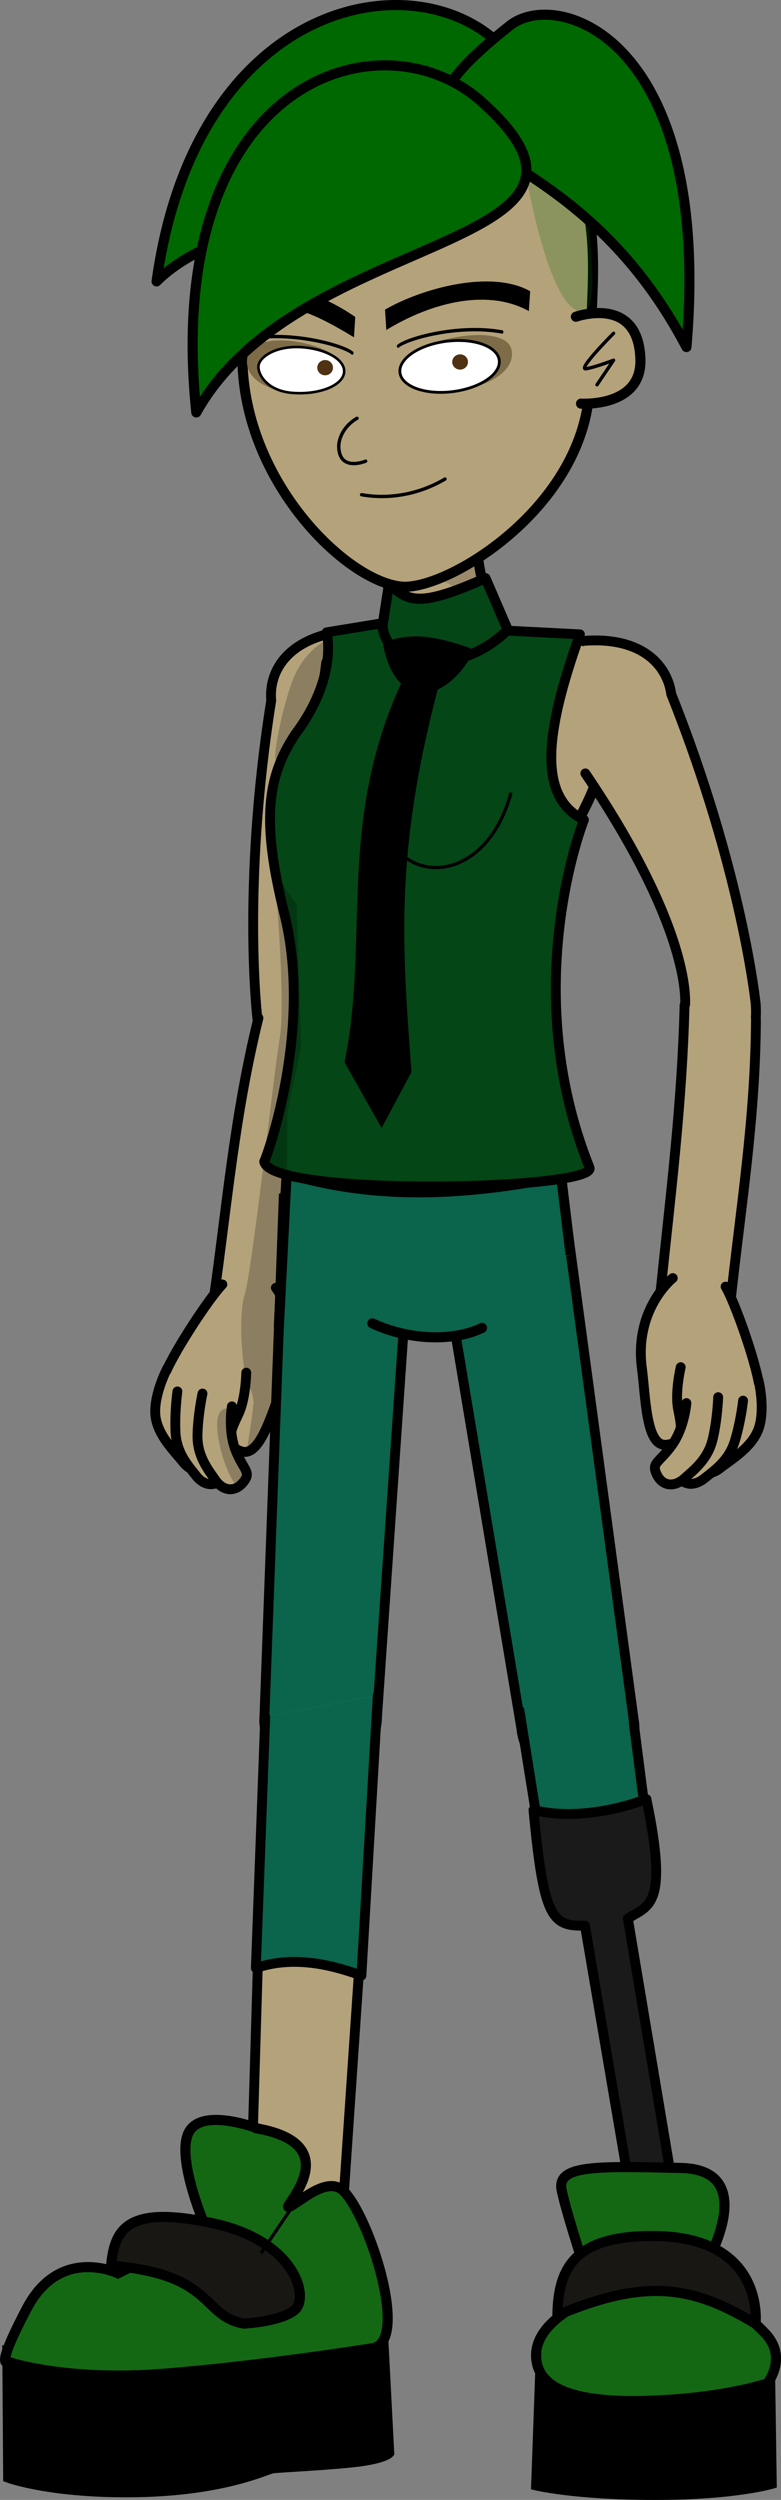 <?xml version="1.0" encoding="UTF-8" standalone="no"?>
<!-- Created with Inkscape (http://www.inkscape.org/) -->

<svg
   width="232.034"
   height="741.934"
   viewBox="0 0 61.392 196.303"
   version="1.1"
   id="svg1"
   inkscape:version="1.3 (0e150ed6c4, 2023-07-21)"
   sodipodi:docname="mint_streamline.svg"
   xml:space="preserve"
   inkscape:export-filename="mint_streamline.png"
   inkscape:export-xdpi="300"
   inkscape:export-ydpi="300"
   xmlns:inkscape="http://www.inkscape.org/namespaces/inkscape"
   xmlns:sodipodi="http://sodipodi.sourceforge.net/DTD/sodipodi-0.dtd"
   xmlns="http://www.w3.org/2000/svg"
   xmlns:svg="http://www.w3.org/2000/svg"
   xmlns:rdf="http://www.w3.org/1999/02/22-rdf-syntax-ns#"
   xmlns:cc="http://creativecommons.org/ns#"
   xmlns:dc="http://purl.org/dc/elements/1.1/"><rect x="0" y="0" width="61.392" height="196.303" fill="#808080" stroke="none"/><title
     id="title1">Mint [Streamline]</title><sodipodi:namedview
     id="namedview1"
     pagecolor="#ffffff"
     bordercolor="#666666"
     borderopacity="1.0"
     inkscape:showpageshadow="2"
     inkscape:pageopacity="0.0"
     inkscape:pagecheckerboard="0"
     inkscape:deskcolor="#d1d1d1"
     inkscape:document-units="px"
     inkscape:zoom="0.36089641"
     inkscape:cx="683.02148"
     inkscape:cy="694.10499"
     inkscape:window-width="1920"
     inkscape:window-height="1009"
     inkscape:window-x="1272"
     inkscape:window-y="-8"
     inkscape:window-maximized="1"
     inkscape:current-layer="svg1"
     showgrid="false"
     showguides="true"><sodipodi:guide
       position="-149.576,227.961"
       orientation="0,-1"
       id="guide106"
       inkscape:locked="false" /><sodipodi:guide
       position="19.939,21.432"
       orientation="0,-1"
       id="guide1"
       inkscape:locked="false" /></sodipodi:namedview><defs
     id="defs1" /><path
     style="display:inline;fill:#0b644c;fill-opacity:1;stroke:#000000;stroke-width:0.773;stroke-linecap:butt;stroke-linejoin:miter;stroke-dasharray:none;stroke-opacity:1"
     d="m 44.414,95.078 5.404,39.992 c 0.852,4.44 -8.295,6.064 -8.825,0.703 l -5.081,-30.378 c -1.308,-6.065 7.056,-17.508 8.502,-10.317 z"
     id="path38-3-4-4-6-2-2-8"
     sodipodi:nodetypes="ccccc" /><path
     style="display:inline;fill:#0b644c;fill-opacity:1;stroke:#000000;stroke-width:0.773;stroke-linecap:round;stroke-linejoin:round;stroke-dasharray:none;stroke-opacity:1"
     d="m 49.808,135.232 1.488,11.549 c 0.547,3.377 -7.304,5.72 -8.38,0.532 l -2.086,-13.015"
     id="path1697-3-4-9-5"
     sodipodi:nodetypes="cccc" /><path
     style="display:inline;fill:#1a1a1a;fill-opacity:1;stroke:#000000;stroke-width:0.773;stroke-linecap:round;stroke-linejoin:round;stroke-dasharray:none;stroke-opacity:1"
     d="m 50.813,141.271 c 1.757,8.431 0.182,8.341 -1.458,9.376 l 4.577,27.301 c 0.547,3.377 -2.282,5.396 -3.357,0.208 l -4.593,-26.951 c -2.616,0.087 -3.254,-0.655 -4.048,-9.084 3.033,0.777 6.678,-0.01 8.88,-0.851 z"
     id="path1697-3-4-9-4"
     sodipodi:nodetypes="ccccccc" /><path
     style="display:inline;fill:#000000;fill-opacity:1;stroke:#000000;stroke-width:0.265px;stroke-linecap:butt;stroke-linejoin:miter;stroke-opacity:1"
     d="m 42.277,184.272 -0.401,11.097 c 0,0 3.075,0.802 9.626,0.802 6.551,0 9.425,-0.936 9.425,-0.936 l -0.134,-9.091 z"
     id="path19-0-2-2-2-47-3-6-8"
     sodipodi:nodetypes="ccsccc" /><path
     style="display:inline;fill:#146814;fill-opacity:1;stroke:#000000;stroke-width:0.794;stroke-linecap:butt;stroke-linejoin:miter;stroke-dasharray:none;stroke-opacity:1"
     d="m 55.245,178.256 c 0,0 4.813,-7.888 -1.738,-8.022 -6.551,-0.134 -9.76,-0.267 -9.358,1.738 0.401,2.005 2.54,8.423 2.54,8.423 0,0 -4.679,1.671 -4.546,4.679 0.134,3.008 4.278,3.677 9.693,3.409 5.415,-0.267 8.489,-1.337 8.489,-1.337 0,0 1.604,-2.005 -0.134,-3.877 -1.738,-1.872 -4.746,-3.743 -4.746,-3.743 z"
     id="path17-4-6-3-2-3-7-6-6"
     sodipodi:nodetypes="csscsscscc" /><path
     style="display:inline;fill:#181714;fill-opacity:1;stroke:#000000;stroke-width:0.794;stroke-linecap:butt;stroke-linejoin:miter;stroke-dasharray:none;stroke-opacity:1"
     d="m 43.815,181.799 c 6.968,-2.916 10.603,-2.322 15.575,0.668 0,0 0.802,-6.751 -7.821,-6.885 -6.48,-0.1 -7.697,2.585 -7.754,6.217 z"
     id="path18-5-8-5-4-8-5-3-5"
     sodipodi:nodetypes="ccsc" /><path
     style="display:inline;fill:#b4a27b;fill-opacity:1;stroke:#000000;stroke-width:0.773;stroke-linecap:round;stroke-linejoin:round;stroke-dasharray:none;stroke-opacity:1"
     d="m 27.132,49.535 c -4.568,0.569 -6.015,3.191 -5.813,5.472 -2.345,14.756 -1.072,25.111 -1.072,25.111 0.944,6.082 6.62,3.997 5.476,-0.929 -0.011,-0.067 -1.991,-5.345 3.582,-19.451"
     id="path39-5-4-7-3-0-0-0"
     sodipodi:nodetypes="ccccc"
     inkscape:transform-center-x="2.4574442"
     inkscape:transform-center-y="12.297558" /><path
     style="display:inline;fill:#b4a27b;fill-opacity:1;stroke:#000000;stroke-width:0.773;stroke-linecap:round;stroke-linejoin:round;stroke-dasharray:none;stroke-opacity:1"
     d="m 20.315,79.934 c -1.898,7.696 -2.465,14.718 -3.532,22.195 -0.408,3.132 4.934,3.763 5.572,0.246 1.081,-7.419 1.975,-14.72 3.69,-22.283"
     id="path656-4-8-7-5-4"
     sodipodi:nodetypes="cccc"
     inkscape:transform-center-x="1.4977607"
     inkscape:transform-center-y="11.367383" /><path
     style="display:inline;fill:#b4a27b;fill-opacity:1;stroke:#000000;stroke-width:0.773;stroke-linecap:round;stroke-linejoin:round;stroke-dasharray:none;stroke-opacity:1"
     d="m 17.48,100.856 c -1.31,1.36 -5.309,7.562 -4.718,8.125 2.229,2.125 3.608,2.603 5.918,2.206 3.3,-0.567 2.545,-4.748 3.364,-7.585"
     id="path11-8-7-0-6-4-0-1"
     sodipodi:nodetypes="cssc"
     inkscape:transform-center-x="5.5267069"
     inkscape:transform-center-y="25.107735" /><path
     style="display:inline;fill:#b4a27b;fill-opacity:1;stroke:#000000;stroke-width:0.773;stroke-linecap:round;stroke-linejoin:round;stroke-dasharray:none;stroke-opacity:1"
     d="m 14.72,110.27 c 0,0 0.39,0.627 1.128,2.158 0.738,1.531 1.352,1.588 0.744,2.433 -0.608,0.846 -1.539,0.79 -2.2,-0.049 -0.66,-0.839 -2.115,-2.198 -2.187,-3.822 -0.073,-1.624 0.951,-3.555 0.951,-3.555"
     id="path13-4-5-9-7-5-7-1-1-1"
     sodipodi:nodetypes="cssssc"
     inkscape:transform-center-x="8.3800957"
     inkscape:transform-center-y="30.473781" /><path
     style="display:inline;fill:#b4a27b;fill-opacity:1;stroke:#000000;stroke-width:0.773;stroke-linecap:round;stroke-linejoin:round;stroke-dasharray:none;stroke-opacity:1"
     d="m 21.684,101.121 c 0,0 2.366,3.024 0.622,7.417 -0.847,2.134 -1.804,5.867 -3.29,5.438 -1.486,-0.429 -0.851,-1.706 -0.269,-2.938 0.583,-1.232 0.61,-3.252 0.61,-3.252"
     id="path12-55-1-9-0-6-2-0"
     inkscape:transform-center-x="2.3775735"
     inkscape:transform-center-y="26.587227"
     sodipodi:nodetypes="csscc" /><path
     style="display:inline;fill:#b4a27b;fill-opacity:1;stroke:#000000;stroke-width:0.773;stroke-linecap:round;stroke-linejoin:round;stroke-dasharray:none;stroke-opacity:1"
     d="m 16.185,110.608 c 0,0 -0.045,1.368 0.693,2.898 0.738,1.531 1.352,1.588 0.744,2.433 -0.608,0.846 -1.539,0.79 -2.2,-0.049 -0.66,-0.839 -1.554,-1.817 -1.627,-3.441 -0.073,-1.624 0.151,-3.19 0.151,-3.19"
     id="path13-4-9-1-8-0-3-0-90"
     sodipodi:nodetypes="cssssc"
     inkscape:transform-center-x="7.0760945"
     inkscape:transform-center-y="31.925103" /><path
     style="display:inline;fill:#0b644c;fill-opacity:1;stroke:#000000;stroke-width:0.773;stroke-linecap:butt;stroke-linejoin:miter;stroke-dasharray:none;stroke-opacity:1"
     d="m 22.283,94.537 -1.499,40.294 c -0.417,4.496 8.848,5.314 8.856,-0.07 l 2.111,-30.692 c 0.714,-6.153 -8.725,-16.817 -9.467,-9.531 z"
     id="path38-3-4-4-0-1-9-7-3"
     sodipodi:nodetypes="ccccc" /><path
     style="display:inline;fill:#b4a27b;fill-opacity:1;stroke:#000000;stroke-width:0.773;stroke-linecap:round;stroke-linejoin:round;stroke-dasharray:none;stroke-opacity:1"
     d="m 18.229,110.431 c 0,0 -0.335,1.921 0.305,3.491 0.639,1.57 1.248,1.662 0.587,2.471 -0.661,0.809 -1.587,0.7 -2.192,-0.175 -0.606,-0.875 -1.435,-1.903 -1.404,-3.529 0.031,-1.625 0.392,-3.264 0.392,-3.264"
     id="path13-0-5-5-1-5-1-7"
     sodipodi:nodetypes="cssssc"
     inkscape:transform-center-x="5.4364491"
     inkscape:transform-center-y="32.205839" /><path
     style="display:inline;fill:#b4a27b;fill-opacity:1;stroke:#000000;stroke-width:0.773;stroke-linecap:round;stroke-linejoin:round;stroke-dasharray:none;stroke-opacity:1"
     d="m 20.849,134.824 -1.288,43.176 c -0.217,3.411 6.538,4.846 7.106,-0.415 l 3.03,-44.476"
     id="path1697-2-0-9-8-2"
     sodipodi:nodetypes="cccc" /><path
     style="display:inline;fill:#0b644c;fill-opacity:1;stroke:#000000;stroke-width:0.773;stroke-linecap:round;stroke-linejoin:round;stroke-dasharray:none;stroke-opacity:1"
     d="m 20.849,134.824 -0.738,19.716 c 2.624,-0.897 5.439,-0.469 8.297,0.593 l 1.289,-22.024"
     id="path1697-2-0-9-8-2-2"
     sodipodi:nodetypes="cccc" /><path
     style="display:inline;fill:#b4a27b;fill-opacity:1;stroke:#000000;stroke-width:0.816;stroke-linecap:round;stroke-linejoin:round;stroke-dasharray:none;stroke-opacity:1"
     d="m 27.193,49.59 c 0,0 4.601,-1.006 18.361,0.67 2.931,0.357 3.478,7.123 0.413,13.191 -6.178,12.229 -2.8,22.451 -2.043,29.943 -3.455,2.089 -8.313,9.075 -8.41,11.385 -1.362,0.197 -2.101,-0.162 -3.943,-0.156 -0.737,-1.546 -4.237,-4.391 -8.219,-10.844 -1.357,-2.199 0.199,-5.339 0.367,-7.636 0.289,-4.347 0.536,-16.405 0.536,-16.405 0,0 -3.282,-2.342 -2.398,-5.956 1.225,-5.011 2.871,-4.047 3.811,-11.772"
     id="path7-4-2-9-21-7-6"
     sodipodi:nodetypes="csscccsccsc" /><path
     style="fill:#0b644c;fill-opacity:1;stroke:#000000;stroke-width:0.794;stroke-linecap:butt;stroke-linejoin:miter;stroke-dasharray:none;stroke-opacity:1"
     d="m 44.856,98.538 -0.745,-6.156 c -8.84,1.773 -15.398,1.603 -21.578,-0.227 l -0.616,12.053"
     id="path18"
     sodipodi:nodetypes="cccc" /><path
     style="display:inline;fill:#000000;fill-opacity:1;stroke:#000000;stroke-width:0.794;stroke-linecap:butt;stroke-linejoin:miter;stroke-dasharray:none;stroke-opacity:1"
     d="m 0.578,184.526 0.067,10.027 c 0,0 3.409,1.27 10.227,1.136 6.818,-0.134 10.094,-1.805 10.562,-1.872 0.468,-0.067 4.813,-0.267 6.818,-0.535 2.005,-0.267 2.34,-0.668 2.34,-0.668 l -0.535,-10.294 z"
     id="path22-8-4-4-9-1-8" /><path
     style="display:inline;fill:#b4a27b;fill-opacity:1;stroke:#000000;stroke-width:0.773;stroke-linecap:round;stroke-linejoin:round;stroke-dasharray:none;stroke-opacity:1"
     d="m 45.866,50.324 c 4.592,-0.358 6.59,1.914 6.9,4.184 5.577,13.954 6.638,24.33 6.638,24.33 0.431,6.134 -5.581,5.233 -5.56,0.189 0,-0.068 0.756,-5.623 -7.831,-18.296"
     id="path39-5-4-0-3-6-6"
     sodipodi:nodetypes="ccccc"
     inkscape:transform-center-x="-5.6280058"
     inkscape:transform-center-y="11.644132" /><path
     style="display:inline;fill:#b4a27b;fill-opacity:1;stroke:#000000;stroke-width:0.794;stroke-linecap:round;stroke-linejoin:round;stroke-dasharray:none;stroke-opacity:1"
     d="m 40.911,50.349 c -3.053,-1.011 -4.172,-7.856 -3.441,-16.28 l -6.699,-0.371 c 1.857,6.424 2.28,14.388 -1.474,16.325"
     id="path6-8-3-5-50-9-8"
     sodipodi:nodetypes="cccc" /><path
     style="display:inline;fill:#044616;fill-opacity:1;stroke:#000000;stroke-width:0.773;stroke-linecap:round;stroke-linejoin:round;stroke-dasharray:none;stroke-opacity:1"
     d="m 39.615,49.506 c -3.679,1.576 -7.694,1.168 -9.582,-0.566 l -4.356,0.712 c 0,0 0.939,3.469 -2.462,7.99 -2.227,3.362 -2.686,6.793 -0.851,14.171 2.239,9.002 -1.382,19.037 -1.597,19.394 0.475,2.806 26.286,2.255 25.57,0.471 -5.688,-14.189 -0.435,-27.299 -0.435,-27.299 -3.597,-1.769 -3.133,-6.691 -0.317,-14.568 z"
     id="path41-7-2-2-3-6"
     sodipodi:nodetypes="ccccscsccc" /><path
     style="display:inline;fill:#146814;fill-opacity:1;stroke:#000000;stroke-width:0.794;stroke-linecap:butt;stroke-linejoin:miter;stroke-dasharray:none;stroke-opacity:1"
     d="m 20.298,167.146 c 0,0 -4.479,-1.738 -5.481,0.334 -1.003,2.072 1.404,7.554 1.404,7.554 l -6.952,3.476 c 0,0 -4.545,-2.206 -7.153,2.741 -2.607,4.947 -1.471,4.211 -1.471,4.211 0,0 4.479,1.537 12.166,0.936 7.687,-0.602 16.444,-2.005 16.444,-2.005 3.007,-0.418 -0.244,-10.412 -2.273,-12.367 -1.296,-1.249 -3.61,1.07 -4.278,1.27 -0.668,0.201 4.746,-4.813 -2.406,-6.15 z"
     id="path20-50-7-9-9-9-2"
     sodipodi:nodetypes="csccscscssc" /><path
     style="display:inline;opacity:0.141;fill:#000000;fill-opacity:1;stroke:none;stroke-width:0.265px;stroke-linecap:butt;stroke-linejoin:miter;stroke-opacity:1"
     d="m 31.726,46.157 c 0,0 0.189,-1.749 2.529,-0.78 2.34,0.969 4.254,2.718 4.23,2.482 -0.024,-0.236 -1.134,-8.154 -1.134,-8.154 l -4.349,2.576 c 0,0 -0.945,0.331 -1.111,0.402 -0.165,0.071 -0.165,3.474 -0.165,3.474 z"
     id="path44-0-4-8-5-60" /><path
     style="display:inline;fill:none;stroke:#000000;stroke-width:0.258px;stroke-linecap:butt;stroke-linejoin:miter;stroke-opacity:1"
     d="m 30.59,65.81 c 1.982,3.804 7.786,3.116 9.576,-3.565"
     id="path8-03-3-1-3-5-8"
     sodipodi:nodetypes="cc" /><path
     style="display:inline;fill:#b4a27b;fill-opacity:1;stroke:#000000;stroke-width:0.773;stroke-linecap:round;stroke-linejoin:round;stroke-dasharray:none;stroke-opacity:1"
     d="m 59.423,80.057 c -0.045,7.904 -1.22,14.857 -2.02,22.364 -0.373,3.136 -5.723,2.568 -5.479,-0.993 0.772,-7.454 1.696,-14.751 1.887,-22.485"
     id="path656-2-4-3-8"
     sodipodi:nodetypes="cccc"
     inkscape:transform-center-x="-8.6513382"
     inkscape:transform-center-y="36.644243" /><path
     style="display:inline;fill:#b4a27b;fill-opacity:1;stroke:#000000;stroke-width:0.773;stroke-linecap:round;stroke-linejoin:round;stroke-dasharray:none;stroke-opacity:1"
     d="m 57.037,101.03 c 0.94,1.612 3.304,8.527 2.591,8.944 -2.691,1.574 -4.148,1.734 -6.297,0.837 -3.07,-1.281 -1.308,-5.18 -1.407,-8.12"
     id="path11-8-7-9-2-0-5"
     sodipodi:nodetypes="cssc"
     inkscape:transform-center-x="-8.6173854"
     inkscape:transform-center-y="51.130297" /><path
     style="display:inline;fill:#b4a27b;fill-opacity:1;stroke:#000000;stroke-width:0.773;stroke-linecap:round;stroke-linejoin:round;stroke-dasharray:none;stroke-opacity:1"
     d="m 57.408,110.794 c 0,0 -0.533,0.524 -1.627,1.849 -1.094,1.325 -1.705,1.245 -1.321,2.202 0.384,0.957 1.303,1.109 2.151,0.439 0.848,-0.67 2.596,-1.67 3.066,-3.234 0.47,-1.563 -0.051,-3.667 -0.051,-3.667"
     id="path13-4-5-9-7-6-82-7-4"
     sodipodi:nodetypes="cssssc"
     inkscape:transform-center-x="-10.091159"
     inkscape:transform-center-y="56.975395" /><path
     style="display:inline;fill:#b4a27b;fill-opacity:1;stroke:#000000;stroke-width:0.773;stroke-linecap:round;stroke-linejoin:round;stroke-dasharray:none;stroke-opacity:1"
     d="m 52.885,100.358 c 0,0 -3.044,2.417 -2.428,7.076 0.299,2.262 0.312,6.104 1.863,6.015 1.551,-0.089 1.247,-1.471 0.984,-2.798 -0.264,-1.327 0.206,-3.298 0.206,-3.298"
     id="path12-55-1-2-9-6-91"
     inkscape:transform-center-x="-4.9287839"
     inkscape:transform-center-y="51.84051"
     sodipodi:nodetypes="csscc" /><path
     style="display:inline;fill:#b4a27b;fill-opacity:1;stroke:#000000;stroke-width:0.773;stroke-linecap:round;stroke-linejoin:round;stroke-dasharray:none;stroke-opacity:1"
     d="m 55.901,110.799 c 0,0 -0.292,1.34 -1.386,2.665 -1.094,1.325 -1.705,1.245 -1.321,2.202 0.384,0.957 1.303,1.109 2.151,0.439 0.848,-0.67 1.958,-1.424 2.428,-2.987 0.47,-1.563 0.637,-3.135 0.637,-3.135"
     id="path13-4-9-1-88-91-0-5"
     sodipodi:nodetypes="cssssc"
     inkscape:transform-center-x="-8.7263025"
     inkscape:transform-center-y="58.185684" /><path
     style="display:inline;fill:#b4a27b;fill-opacity:1;stroke:#000000;stroke-width:0.773;stroke-linecap:round;stroke-linejoin:round;stroke-dasharray:none;stroke-opacity:1"
     d="m 53.957,110.175 c 0,0 -0.147,1.942 -1.154,3.328 -1.007,1.386 -1.622,1.341 -1.178,2.274 0.444,0.933 1.371,1.032 2.175,0.314 0.804,-0.717 1.863,-1.534 2.232,-3.121 0.369,-1.588 0.421,-3.26 0.421,-3.26"
     id="path13-0-5-2-9-1-9"
     sodipodi:nodetypes="cssssc"
     inkscape:transform-center-x="-6.9478457"
     inkscape:transform-center-y="58.072324" /><path
     id="rect12"
     style="fill:#044616;stroke:#000000;stroke-width:0.794;stroke-linecap:round;stroke-linejoin:round;paint-order:markers fill stroke"
     d="m 30.579,45.855 c 1.526,1.387 2.397,1.858 7.582,-0.454 l 1.75,4.05 c -3.48,3.49 -9.314,3.453 -9.85,-0.259 z"
     sodipodi:nodetypes="ccccc" /><path
     id="path1-3-1-6-7-3-89"
     style="display:inline;fill:#b4a27b;fill-opacity:1;stroke:#000000;stroke-width:0.794;stroke-linecap:round;stroke-linejoin:round;paint-order:markers fill stroke"
     d="m 46.351,29.666 c 0.156,9.849 -11.18,16.764 -14.822,16.395 -4.336,-0.44 -12.314,-8.225 -12.472,-17.785 -0.144,-8.687 0.133,-20.345 12.558,-20.316 18.587,0.044 14.586,12.257 14.736,21.706 z"
     sodipodi:nodetypes="sssss" /><path
     style="display:inline;fill:none;stroke:#000000;stroke-width:0.265;stroke-linecap:round;stroke-linejoin:round;stroke-dasharray:none;stroke-opacity:1"
     d="m 28.426,38.846 c 1.457,0.27 3.983,0.282 6.554,-1.231"
     id="path2-1-1-1-5-9-6"
     sodipodi:nodetypes="cc" /><path
     id="path6157-8-8-0-5"
     style="display:inline;fill:#7d6c47;fill-opacity:1;stroke:none;stroke-width:0.285;stroke-linecap:round;stroke-linejoin:round"
     d="m 40.204,27.441 c 0.733,3.249 -8.234,4.694 -8.847,1.826 -0.498,-2.325 8.295,-4.274 8.847,-1.826 z"
     sodipodi:nodetypes="sss" /><path
     id="path6157-8-8-0-08-7"
     style="display:inline;fill:#7d6c47;fill-opacity:1;stroke:none;stroke-width:0.285;stroke-linecap:round;stroke-linejoin:round"
     d="m 19.458,27.976 c -0.733,3.249 7.051,3.933 7.584,1.405 0.49,-2.327 -7.032,-3.853 -7.584,-1.405 z"
     sodipodi:nodetypes="sss" /><path
     id="path6157-6-8-2"
     style="display:inline;fill:#ffffff;stroke:#000000;stroke-width:0.219;stroke-linecap:round;stroke-linejoin:round"
     d="m 39.235,28.234 a 1.992,3.932 82.843 0 1 -3.544,2.504 1.992,3.932 82.843 0 1 -4.243,-1.422 1.992,3.932 82.843 0 1 3.544,-2.504 1.992,3.932 82.843 0 1 4.243,1.422 z" /><ellipse
     style="display:inline;fill:#4f3213;fill-opacity:1;stroke:none;stroke-width:0.289;stroke-linecap:round;stroke-linejoin:round;stroke-dasharray:none;stroke-opacity:1"
     id="path6211-7-2-1"
     cx="36.168"
     cy="28.423"
     rx="0.619"
     ry="0.6" /><path
     id="path6157-1-56-5-5"
     style="display:inline;fill:#ffffff;stroke:#000000;stroke-width:0.202;stroke-linecap:round;stroke-linejoin:round"
     d="m 27.036,29.329 c -0.204,0.991 -2.004,1.673 -4.022,1.525 -2.018,-0.149 -2.739,-1.448 -2.698,-2.091 0.048,-0.756 1.417,-1.646 3.435,-1.497 2.018,0.149 3.488,1.073 3.285,2.064 z"
     sodipodi:nodetypes="sssss" /><ellipse
     style="display:inline;fill:#4f3213;fill-opacity:1;stroke:none;stroke-width:0.289;stroke-linecap:round;stroke-linejoin:round;stroke-dasharray:none;stroke-opacity:1"
     id="path6211-5-4-8-8"
     cx="25.558"
     cy="28.871"
     rx="0.619"
     ry="0.6" /><path
     id="rect38-57-3-7-6-78"
     style="display:inline;stroke-width:0.769;stroke-linecap:round;stroke-linejoin:round;paint-order:markers fill stroke"
     d="m 30.266,24.313 c 2.909,-1.681 8.347,-3.17 11.409,-1.445 l -0.105,1.56 c -3.091,-1.717 -7.401,-0.826 -11.203,1.484 z"
     sodipodi:nodetypes="ccccc" /><path
     id="rect38-57-3-7-6-1-6"
     style="display:inline;stroke-width:0.769;stroke-linecap:round;stroke-linejoin:round;paint-order:markers fill stroke"
     d="m 27.926,24.888 c -2.909,-2.002 -5.964,-2.849 -8.705,-1.674 l 0.105,1.56 c 2.495,-1.351 4.698,-0.597 8.499,1.713 z"
     sodipodi:nodetypes="ccccc" /><path
     style="display:inline;fill:#b4a27b;fill-opacity:1;stroke:#000000;stroke-width:0.265px;stroke-linecap:round;stroke-linejoin:round;stroke-opacity:1"
     d="m 28.067,32.845 c -1.071,0.607 -1.45,1.623 -1.438,2.228 0.042,2.015 2.115,1.137 2.115,1.137"
     id="path3-4-6-5-9-9-51"
     sodipodi:nodetypes="csc" /><g
     id="g36-2-8"
     transform="matrix(-0.751,0,0,1.005,658.404,-349.588)"
     style="display:inline;fill:#b4a27b;fill-opacity:1"><path
       style="fill:#b4a27b;fill-opacity:1;stroke:none;stroke-width:0.265px;stroke-linecap:butt;stroke-linejoin:miter;stroke-opacity:1"
       d="m 839.893,375.499 c 0,0 2.005,-0.881 5.147,-1.199 3.142,-0.317 5.708,-0.134 5.708,-0.134 -0.324,-0.357 -4.448,-4.634 -10.856,1.333 z"
       id="path36-0-4"
       sodipodi:nodetypes="cscc" /><path
       style="fill:none;fill-opacity:1;stroke:#000000;stroke-width:0.265px;stroke-linecap:round;stroke-linejoin:round;stroke-opacity:1"
       d="m 839.829,375.435 c 0.906,-0.593 6.296,-1.736 10.887,-1.111"
       id="path35-4-04"
       sodipodi:nodetypes="cc" /></g><g
     id="g36-2-054-6"
     transform="matrix(0.751,0,0,1.005,-599.416,-350.129)"
     style="display:inline;fill:#b4a27b;fill-opacity:1"><path
       style="fill:#b4a27b;fill-opacity:1;stroke:none;stroke-width:0.265px;stroke-linecap:butt;stroke-linejoin:miter;stroke-opacity:1"
       d="m 839.893,375.499 c 0,0 2.005,-0.881 5.147,-1.199 3.142,-0.317 5.708,-0.134 5.708,-0.134 -0.324,-0.357 -4.448,-4.634 -10.856,1.333 z"
       id="path36-0-8-8"
       sodipodi:nodetypes="cscc" /><path
       style="fill:none;fill-opacity:1;stroke:#000000;stroke-width:0.265px;stroke-linecap:round;stroke-linejoin:round;stroke-opacity:1"
       d="m 839.829,375.435 c 0.906,-0.593 6.296,-1.736 10.887,-1.111"
       id="path35-4-0-7"
       sodipodi:nodetypes="cc" /></g><path
     style="display:inline;fill:#000000;fill-opacity:0.222;stroke:none;stroke-width:0.265px;stroke-linecap:butt;stroke-linejoin:miter;stroke-opacity:1"
     d="m 21.58,68.458 c 0,0 0.907,10.09 0.412,13.031 -0.495,2.942 -2.144,18.062 -2.749,20.124 -0.605,2.062 -0.055,5.636 -0.055,5.938 0,0.302 0.742,1.924 0.742,2.502 0,0.577 -0.495,3.601 -0.495,3.601 0,0 -0.66,0.605 -0.66,0.275 0,-0.33 -0.522,-3.272 -0.522,-3.272 0,0 -1.265,-0.55 -1.182,1.402 0.083,1.952 1.21,4.756 1.704,4.591 0.495,-0.165 0.77,-0.935 0.66,-1.017 -0.11,-0.083 -0.605,-1.457 -0.605,-1.457 l 1.732,-1.237 1.237,-2.667 0.687,-13.636 c 0,0 0.11,-8.88 0.11,-9.182 0,-0.302 1.072,-5.168 1.072,-5.333 0,-0.165 -0.192,-5.966 -0.192,-5.966 l -0.165,-5.114 z"
     id="path6-3" /><path
     style="display:inline;fill:#181714;fill-opacity:1;stroke:#000000;stroke-width:0.794;stroke-linecap:round;stroke-linejoin:round;stroke-dasharray:none;stroke-opacity:1"
     d="m 8.733,177.909 c 8.15,0.652 7.082,3.948 10.428,4.546 0,0 2.874,-0.134 4.011,-1.07 1.136,-0.936 0.134,-5.415 -6.484,-6.818 -6.618,-1.404 -7.687,0.401 -7.955,3.342 z"
     id="path21-4-0-4-41-6-9"
     sodipodi:nodetypes="ccssc" /><path
     style="display:inline;fill:none;stroke:#000000;stroke-width:0.258px;stroke-linecap:butt;stroke-linejoin:miter;stroke-opacity:1"
     d="m 22.873,173.436 -2.364,3.498"
     id="path23-9-9-4-47-6-6" /><path
     style="display:inline;fill:#000000;fill-opacity:0.222;stroke:none;stroke-width:0.265px;stroke-linecap:butt;stroke-linejoin:miter;stroke-opacity:1"
     d="m 25.676,50.259 c 0,0 -1.732,0.77 -2.639,3.079 -0.907,2.309 -1.677,6.571 -1.32,6.268 0.357,-0.302 2.419,-2.667 2.942,-3.876 0.522,-1.21 1.017,-5.471 1.017,-5.471 z"
     id="path7-2" /><path
     id="path11-9-5"
     style="display:inline;fill:#006800;stroke:#000000;stroke-width:0.794;stroke-linecap:round;stroke-linejoin:round;paint-order:markers fill stroke"
     d="m 12.308,22.096 c 3.318,-23.832 23.061,-25.735 28.485,-16.712 9.169,15.254 -19.012,7.329 -28.485,16.712 z"
     sodipodi:nodetypes="csc" /><path
     style="display:inline;fill:#006800;fill-opacity:0.227;stroke:none;stroke-width:0.265px;stroke-linecap:butt;stroke-linejoin:miter;stroke-opacity:1"
     d="m 41.003,11.732 c 0,0 1.817,12.451 4.722,12.775 1.95,0.218 -0.092,-10.989 -0.092,-10.989 z"
     id="path12-1"
     sodipodi:nodetypes="cscc" /><path
     id="path11-4-1"
     style="display:inline;fill:#006800;stroke:#000000;stroke-width:0.794;stroke-linecap:round;stroke-linejoin:round;paint-order:markers fill stroke"
     d="M 53.959,27.252 C 56.029,2.987 43.811,-0.96 40.08,2.005 c -13.934,11.072 3.677,5.789 13.879,25.247 z"
     sodipodi:nodetypes="csc" /><path
     id="path11-0"
     style="display:inline;fill:#006800;stroke:#000000;stroke-width:0.794;stroke-linecap:round;stroke-linejoin:round;paint-order:markers fill stroke"
     d="M 15.431,32.387 C 12.713,6.243 29.922,0.956 37.8,7.939 c 13.319,11.804 -14.24,9.85 -22.369,24.448 z"
     sodipodi:nodetypes="csc" /><g
     id="g34-9"
     transform="translate(-809.514,-347.662)"
     style="display:inline;fill:#b4a27b;fill-opacity:1"><path
       style="fill:#b4a27b;fill-opacity:1;stroke:#000000;stroke-width:0.794;stroke-linecap:round;stroke-linejoin:round;stroke-dasharray:none;stroke-opacity:1"
       d="m 854.783,372.533 c 0,0 4.938,-1.751 5.072,3.367 0.099,3.772 -4.668,3.456 -4.668,3.456"
       id="path33-0"
       sodipodi:nodetypes="csc" /><path
       style="fill:#b4a27b;fill-opacity:1;stroke:#000000;stroke-width:0.265px;stroke-linecap:round;stroke-linejoin:round;stroke-opacity:1"
       d="m 857.745,373.835 c 0,0 -2.918,2.918 -2.155,2.783 0.763,-0.135 2.155,-0.673 2.155,-0.673 l -1.302,1.93"
       id="path34-8" /></g><path
     id="path16"
     style="fill:#000000;fill-opacity:1;stroke:#000000;stroke-width:0.794;stroke-linecap:round;stroke-linejoin:round;paint-order:markers fill stroke"
     inkscape:transform-center-x="-0.72722818"
     inkscape:transform-center-y="0.22258984"
     d="m 36.761,51.239 c -3.589,-1.262 -4.836,-0.879 -6.231,-0.54 0.912,4.344 3.991,4.291 6.231,0.54 z"
     sodipodi:nodetypes="ccc" /><path
     style="fill:#000000;fill-opacity:1;stroke:#000000;stroke-width:0.794;stroke-linecap:butt;stroke-linejoin:miter;stroke-dasharray:none;stroke-opacity:1"
     d="m 34.245,53.215 c -3.673,13.503 -3.026,21.111 -2.303,30.877 l -1.957,3.657 -2.484,-4.401 c 1.976,-9.864 -0.699,-19.099 4.727,-30.225 z"
     id="path17"
     sodipodi:nodetypes="cccccc" /><path
     style="fill:#0b644c;fill-opacity:1;stroke:none;stroke-width:0.265px;stroke-linecap:butt;stroke-linejoin:miter;stroke-opacity:1"
     d="m 27.943,96.658 11.891,0.13 c -0.594,3.057 -0.122,5.05 -1.976,7.484 0,0 -6.124,1.555 -8.456,-0.389 -2.333,-1.944 -1.458,-7.225 -1.458,-7.225 z"
     id="path20"
     sodipodi:nodetypes="cccsc" /><path
     style="fill:none;stroke:#000000;stroke-width:0.794;stroke-linecap:round;stroke-linejoin:round;stroke-dasharray:none;stroke-opacity:1"
     d="m 29.272,103.916 c 2.86,1.332 6.363,1.443 8.618,0.356"
     id="path19"
     sodipodi:nodetypes="cc" /></svg>
